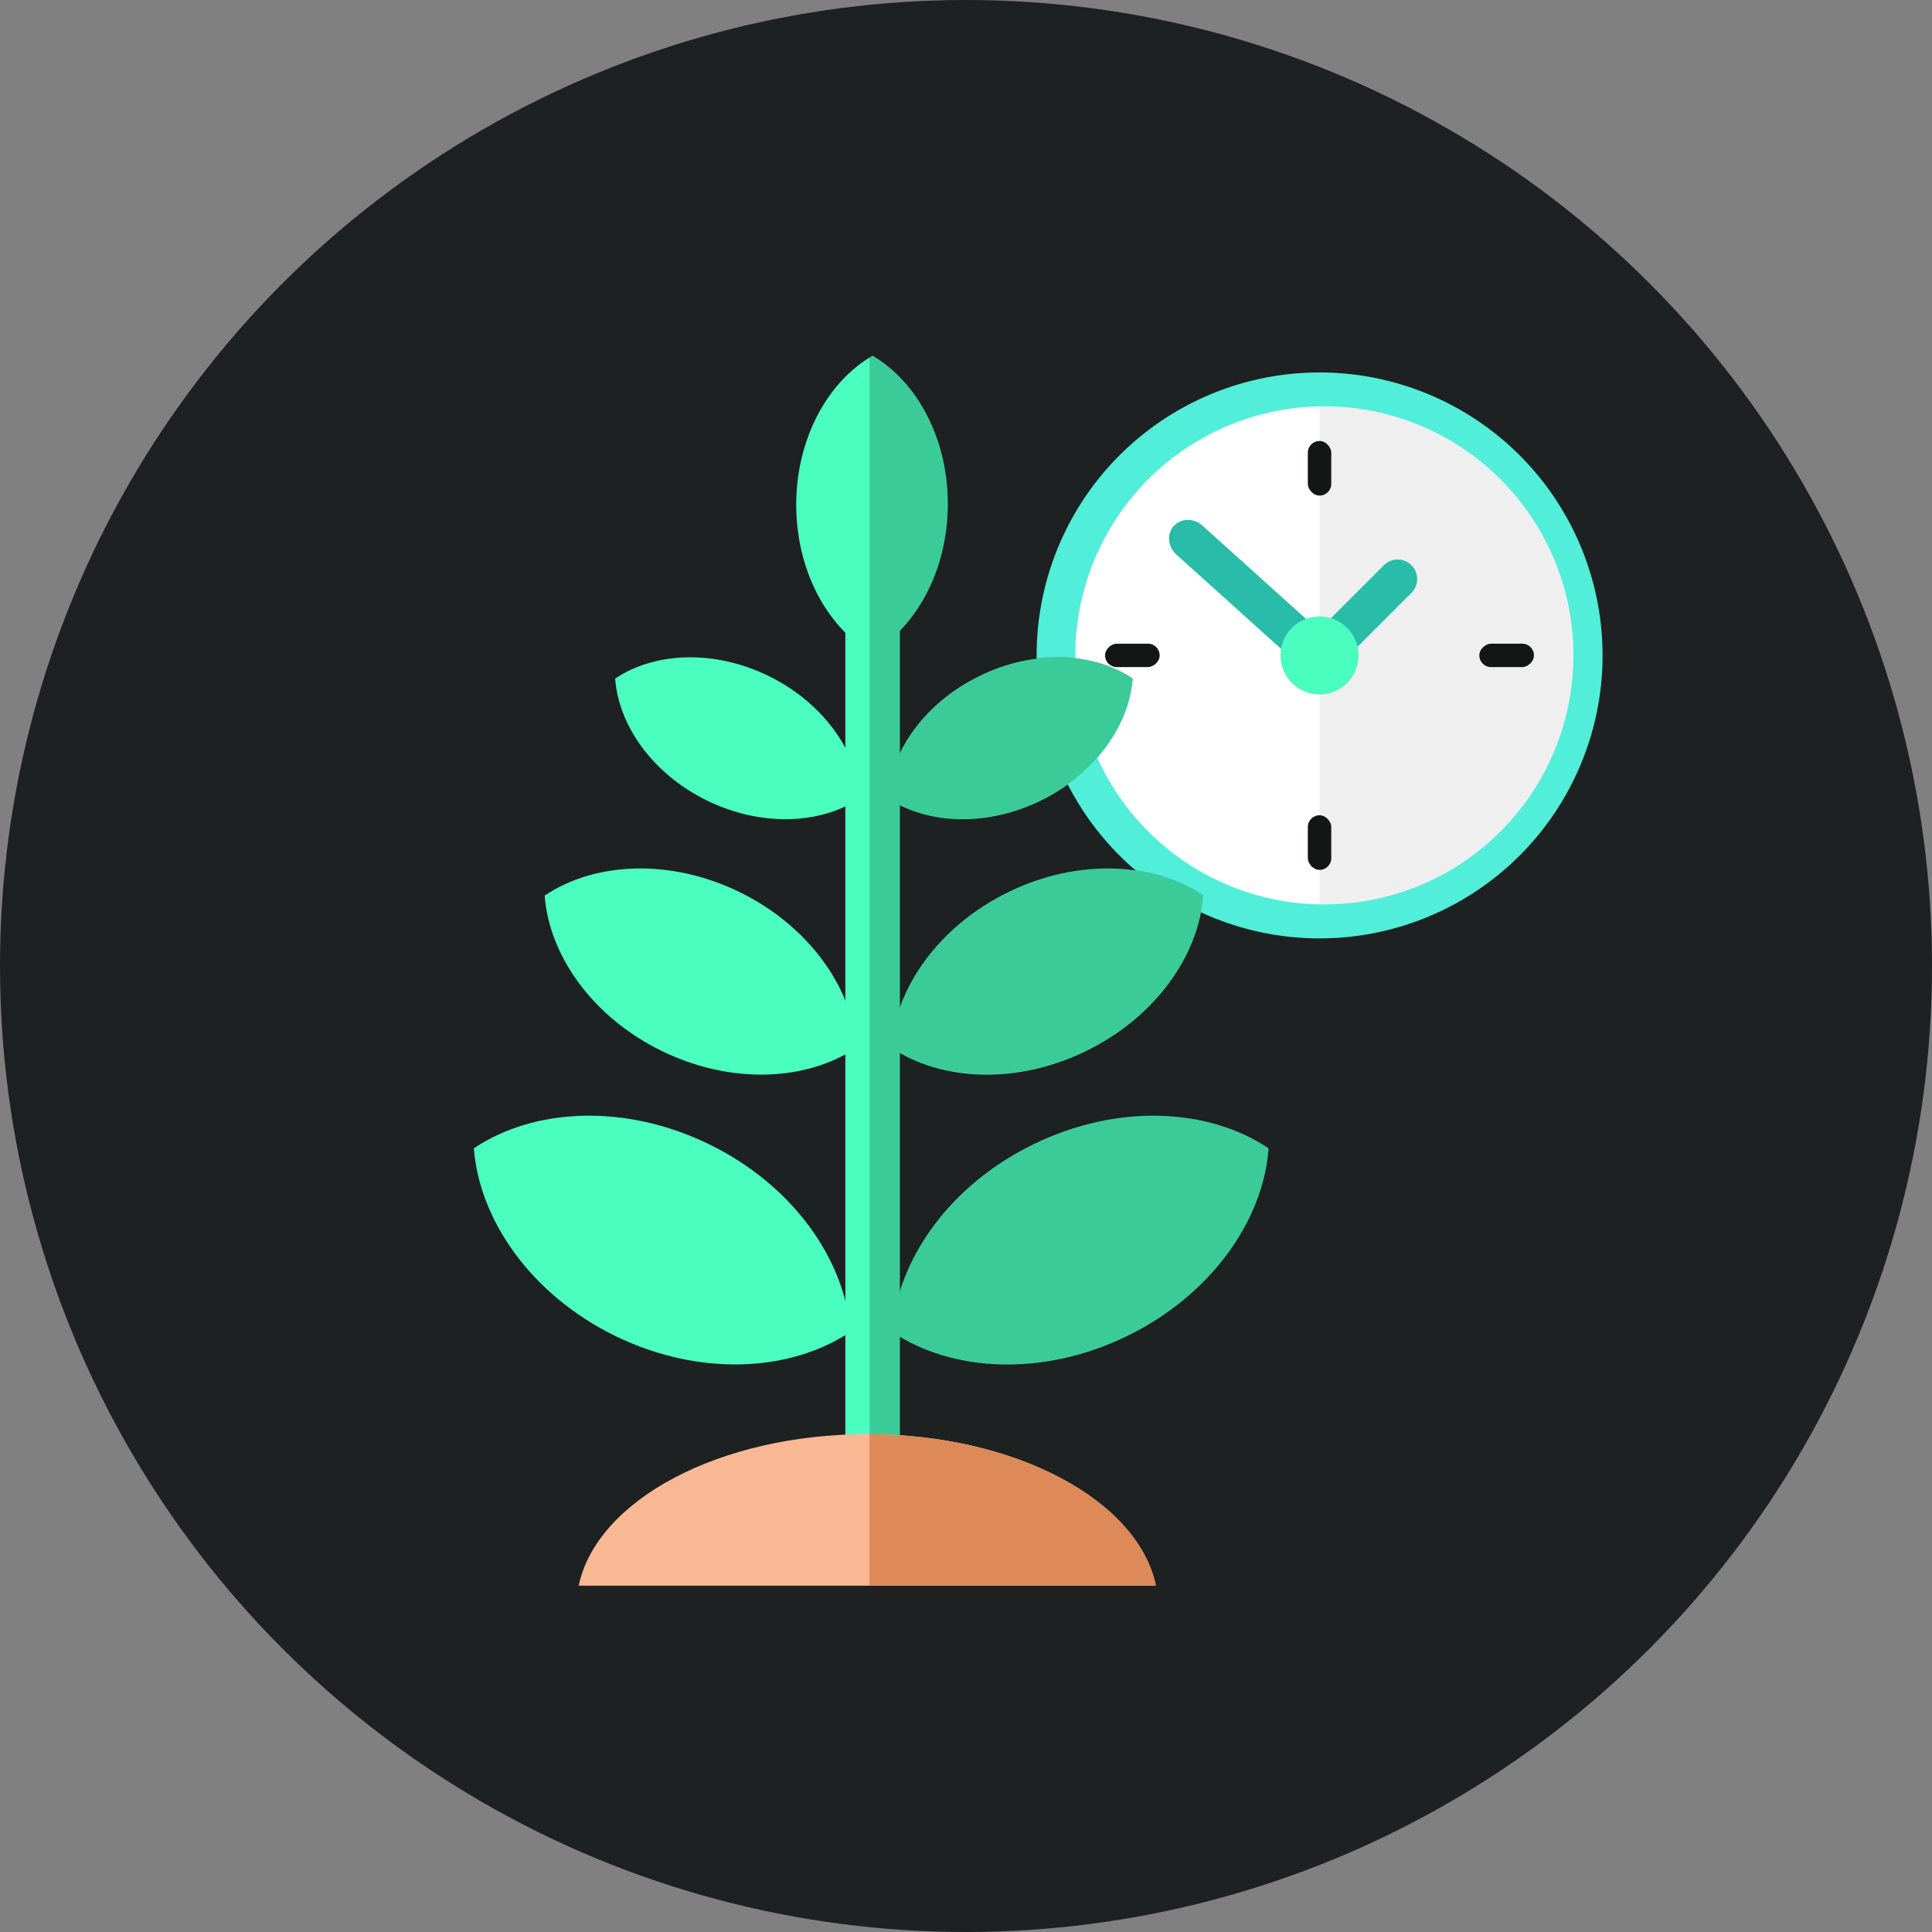 <svg width="212" height="212" fill="none" xmlns="http://www.w3.org/2000/svg"><rect width="100%" height="100%" fill="#808080" stroke="none"/><circle cx="106" cy="106" r="106" fill="#1E2121"/><path d="M172.74 71.92a27.95 27.95 0 1 1-55.9 0 27.95 27.95 0 0 1 55.9 0Z" fill="#fff"/><path fill-rule="evenodd" clip-rule="evenodd" d="M144.8 99.86V43.97a27.95 27.95 0 0 1 0 55.9Z" fill="#E0E0E0" fill-opacity=".5"/><path fill-rule="evenodd" clip-rule="evenodd" d="M144.8 99.24a27.33 27.33 0 1 0 0-54.65 27.33 27.33 0 0 0 0 54.65Zm0 3.73a31.05 31.05 0 1 0 0-62.1 31.05 31.05 0 0 0 0 62.1Z" fill="#51EEDA"/><path fill-rule="evenodd" clip-rule="evenodd" d="M128.8 57.72c.79-.87 2.2-.9 3.15-.04l12.36 11.13c.95.85 1.07 2.26.28 3.14-.79.87-2.2.9-3.14.04l-12.36-11.13c-.95-.85-1.08-2.26-.3-3.14Z" fill="#28BCA9"/><path fill-rule="evenodd" clip-rule="evenodd" d="M142.85 74.05a2.14 2.14 0 0 1 0-3.02l8.96-8.96a2.14 2.14 0 1 1 3.02 3.03l-8.95 8.95c-.84.84-2.19.84-3.03 0Z" fill="#28BCA9"/><circle cx="144.79" cy="71.92" r="4.28" fill="#4AFEBF"/><rect x="143.51" y="48.39" width="2.57" height="5.99" rx="1.28" fill="#141616"/><rect x="143.51" y="89.46" width="2.57" height="5.99" rx="1.28" fill="#141616"/><rect x="168.32" y="70.63" width="2.57" height="5.99" rx="1.28" transform="rotate(90 168.32 70.63)" fill="#141616"/><rect x="127.25" y="70.63" width="2.57" height="5.99" rx="1.28" transform="rotate(90 127.25 70.63)" fill="#141616"/><path d="M92.76 65.6h5.98v100.42h-5.98V65.6Z" fill="#4AFEBF"/><path d="M97.89 146.14c6.64 4.45 16.63 4.92 25.78.46 9.16-4.46 14.95-12.62 15.53-20.6-6.64-4.45-16.63-4.91-25.78-.45-9.16 4.45-14.95 12.61-15.53 20.59ZM93.32 146.14c-6.65 4.45-16.64 4.92-25.8.46C58.39 142.14 52.6 133.98 52 126c6.65-4.45 16.64-4.91 25.79-.45 9.15 4.45 14.94 12.61 15.53 20.59ZM132.03 98.27c-.49 6.6-5.29 13.37-12.87 17.06-7.58 3.7-15.86 3.31-21.37-.38.49-6.61 5.28-13.37 12.87-17.07 7.58-3.7 15.86-3.3 21.37.39ZM59.77 98.27c.48 6.6 5.28 13.37 12.86 17.06 7.59 3.7 15.87 3.31 21.37-.38-.48-6.61-5.28-13.37-12.86-17.07-7.59-3.7-15.87-3.3-21.37.39ZM95.62 71.66c4.92-2.84 8.35-9.05 8.38-16.28.03-7.23-3.35-13.47-8.25-16.35-4.92 2.84-8.35 9.06-8.38 16.28-.02 7.23 3.36 13.47 8.25 16.35ZM124.3 74.45c-.39 5.2-4.16 10.5-10.12 13.41-5.96 2.9-12.47 2.6-16.8-.3.39-5.2 4.16-10.5 10.12-13.4 5.96-2.91 12.47-2.6 16.8.3ZM67.5 74.45c.38 5.2 4.15 10.5 10.11 13.41 5.97 2.9 12.47 2.6 16.8-.3-.38-5.2-4.15-10.5-10.11-13.4-5.96-2.91-12.47-2.6-16.8.3Z" fill="#4AFEBF"/><path opacity=".2" fill-rule="evenodd" clip-rule="evenodd" d="M95.42 165.99V39.19l.33-.19c4.9 2.87 8.28 9.12 8.25 16.35-.02 5.57-2.07 10.54-5.26 13.83v13.44a18.76 18.76 0 0 1 8.76-8.5c5.96-2.9 12.47-2.6 16.8.3-.39 5.2-4.16 10.5-10.12 13.41-5.37 2.62-11.18 2.63-15.44.5v22.18c1.82-5.07 6.03-9.79 11.92-12.66 7.58-3.7 15.86-3.3 21.37.38-.49 6.61-5.29 13.37-12.87 17.07-7.16 3.49-14.94 3.34-20.42.2v26.16c2-6.44 7.23-12.52 14.68-16.15 9.15-4.46 19.14-4 25.78.46-.58 7.98-6.37 16.14-15.52 20.6-8.77 4.27-18.3 4.02-24.94.08v19.34h-3.32Z" fill="#000"/><path fill-rule="evenodd" clip-rule="evenodd" d="M126.84 174H63.5c1.96-9.37 15.4-16.63 31.67-16.63 16.28 0 29.71 7.26 31.67 16.63Z" fill="#F8B893"/><path d="M95.42 174v-16.63c16.16.08 29.47 7.3 31.42 16.63H95.42Z" fill="#DD8958"/></svg>